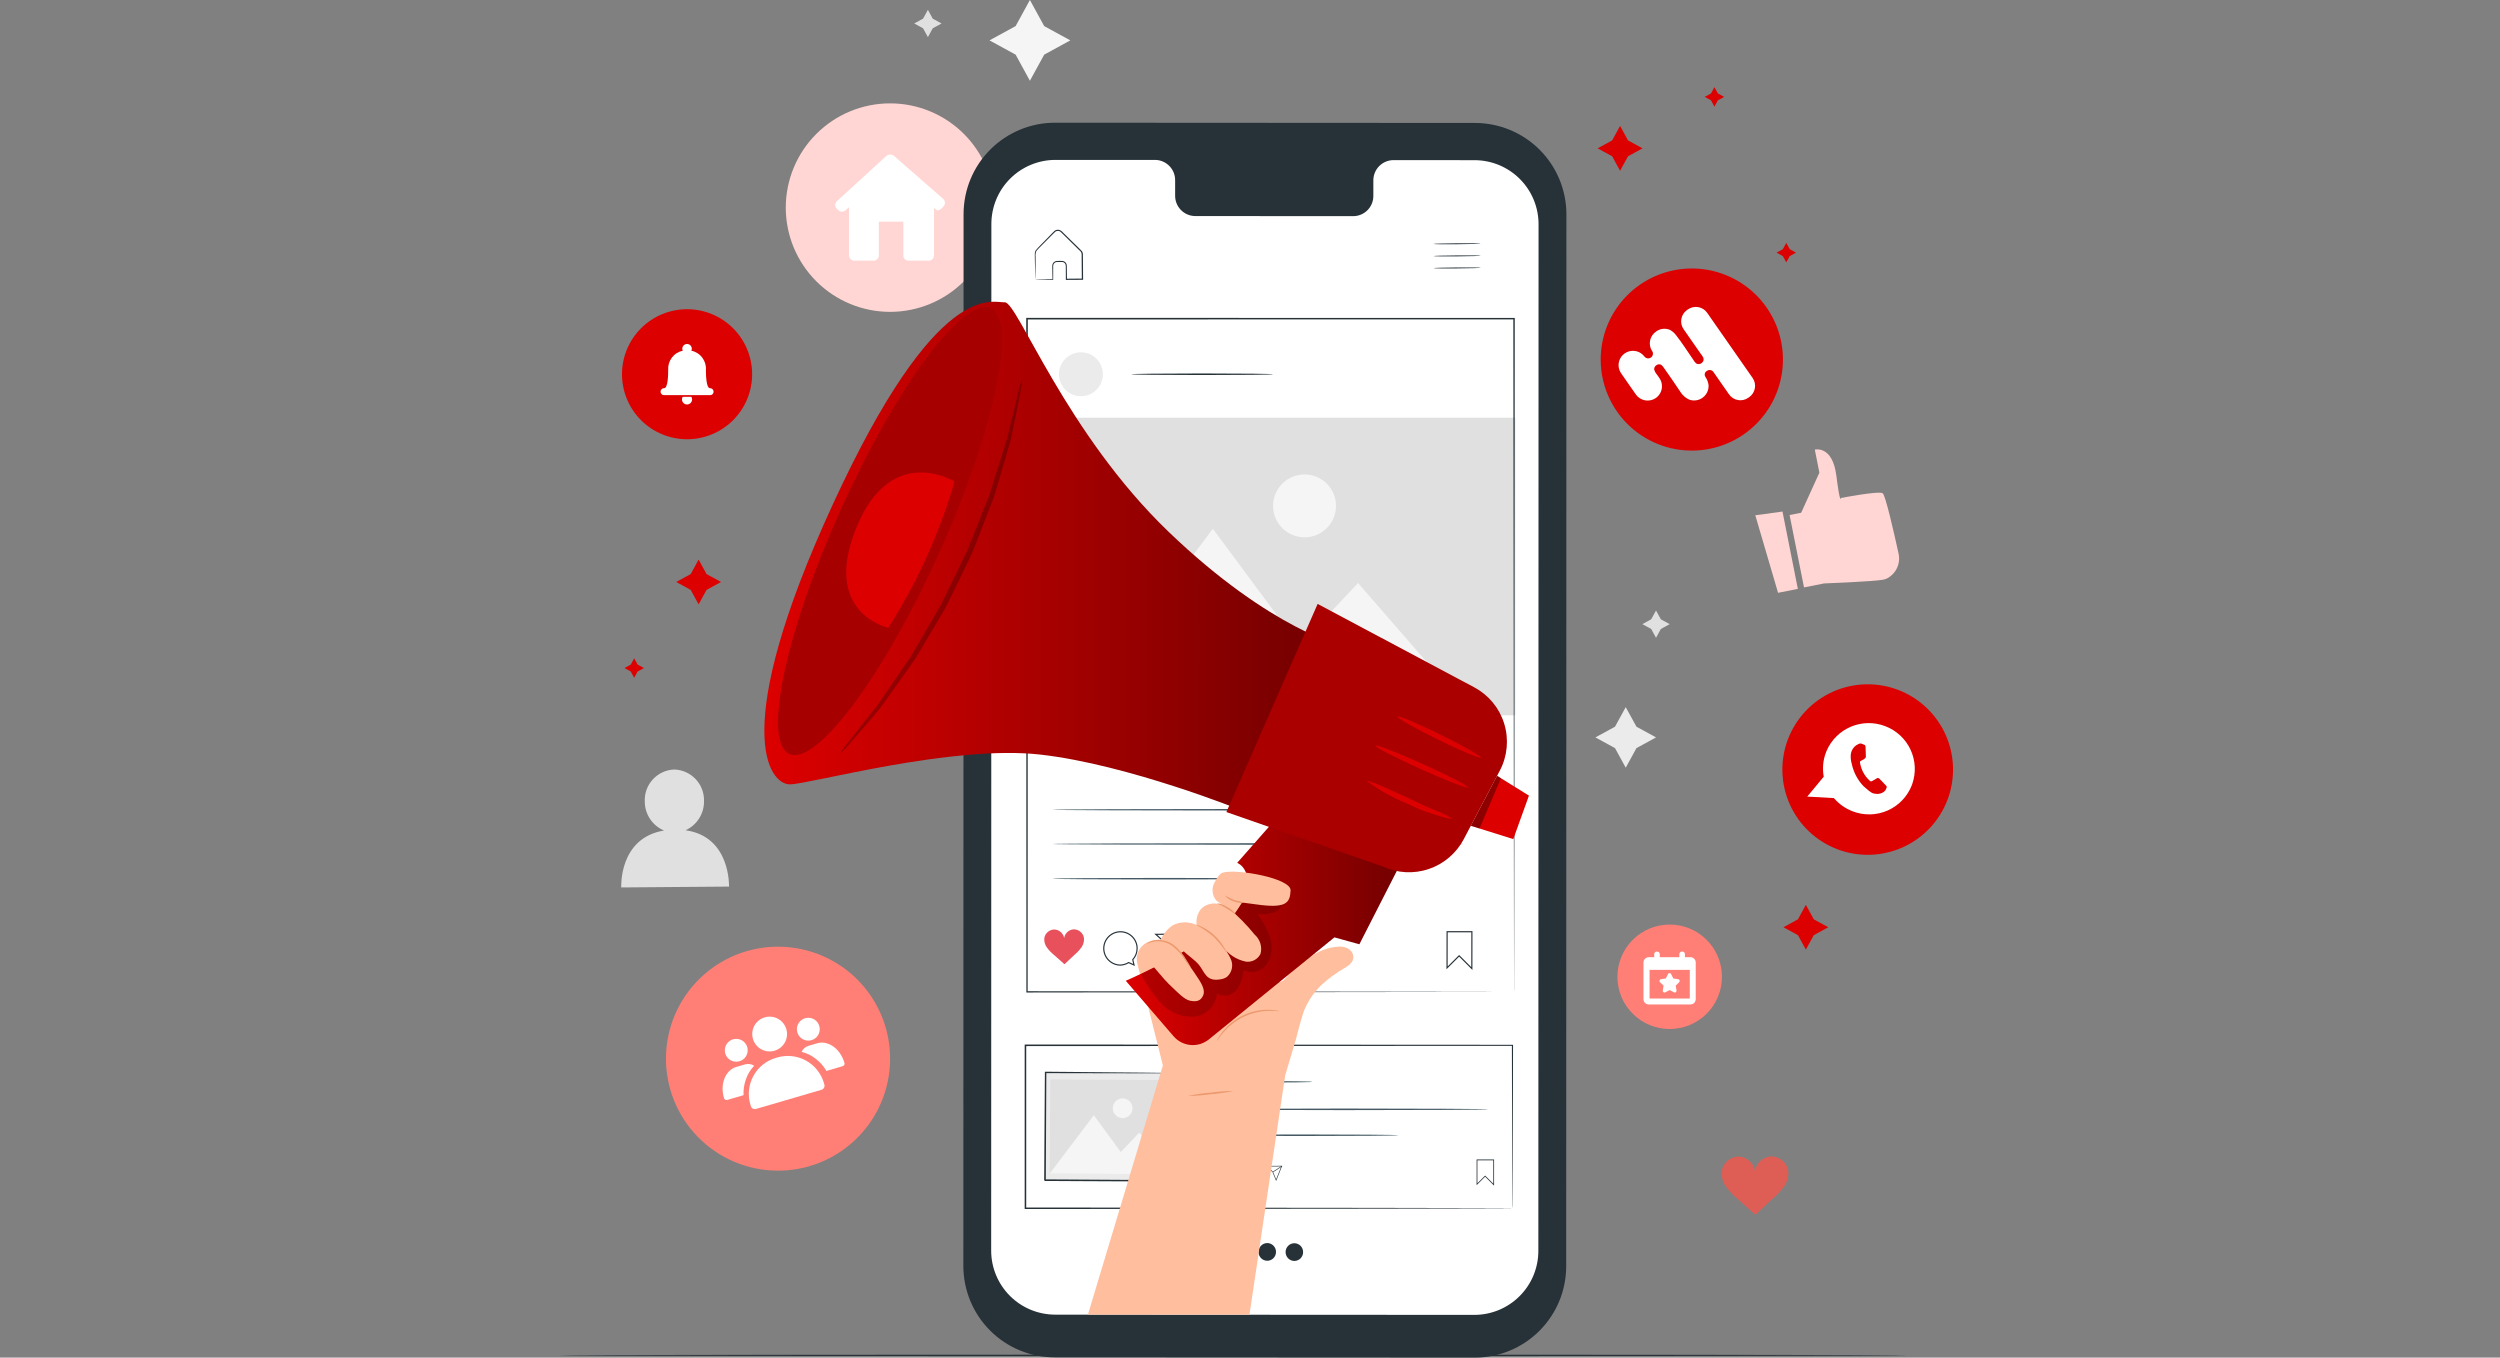 <svg width="302" height="164" viewBox="0 0 302 164" fill="none" xmlns="http://www.w3.org/2000/svg">
<rect x="0" y="0" width="302" height="164" fill="#808080" stroke="none"/>
<path d="M107.525 37.672C104.182 37.672 100.977 36.346 98.613 33.984C96.25 31.622 94.922 28.42 94.922 25.08C94.922 21.74 96.25 18.537 98.613 16.176C100.977 13.814 104.182 12.487 107.525 12.487C110.867 12.487 114.073 13.814 116.436 16.176C118.799 18.537 120.127 21.74 120.127 25.08C120.127 28.42 118.799 31.622 116.436 33.984C114.073 36.346 110.867 37.672 107.525 37.672Z" fill="#FFD6D3"/>
<path d="M113.984 24.926C114.041 24.864 114.085 24.791 114.114 24.711C114.142 24.632 114.154 24.548 114.149 24.463C114.144 24.379 114.123 24.297 114.085 24.221C114.048 24.146 113.996 24.078 113.932 24.023L108.011 18.845C107.875 18.732 107.704 18.67 107.527 18.672C107.35 18.674 107.18 18.74 107.047 18.857L101.106 24.299C101.043 24.355 100.992 24.424 100.957 24.5C100.921 24.577 100.901 24.66 100.899 24.744C100.896 24.828 100.91 24.912 100.941 24.991C100.971 25.069 101.018 25.141 101.077 25.201L101.226 25.356C101.337 25.479 101.492 25.555 101.658 25.568C101.824 25.58 101.988 25.529 102.117 25.424L102.561 25.027V30.844C102.561 31.015 102.629 31.18 102.75 31.301C102.871 31.422 103.036 31.49 103.207 31.49H105.523C105.695 31.49 105.859 31.422 105.98 31.301C106.102 31.18 106.17 31.015 106.17 30.844V26.775H109.123V30.844C109.118 30.927 109.13 31.01 109.158 31.088C109.187 31.166 109.23 31.237 109.287 31.297C109.344 31.358 109.412 31.406 109.488 31.439C109.565 31.472 109.646 31.489 109.729 31.49H112.184C112.356 31.49 112.52 31.422 112.641 31.301C112.762 31.18 112.831 31.015 112.831 30.844V25.109L113.105 25.35C113.256 25.482 113.573 25.376 113.813 25.111L113.984 24.926Z" fill="white"/>
<path d="M124.413 0L126.139 3.153L129.294 4.877L126.139 6.601L124.413 9.754L122.687 6.601L119.531 4.877L122.687 3.153L124.413 0Z" fill="#F5F5F5"/>
<path d="M196.388 85.42L197.683 87.785L200.049 89.078L197.683 90.372L196.388 92.736L195.093 90.372L192.727 89.078L195.093 87.785L196.388 85.42Z" fill="#EBEBEB"/>
<path d="M200.047 73.747L200.63 74.813L201.698 75.396L200.63 75.98L200.047 77.046L199.463 75.98L198.396 75.396L199.463 74.813L200.047 73.747Z" fill="#E0E0E0"/>
<path d="M112.09 1.186L112.674 2.253L113.742 2.836L112.674 3.419L112.09 4.486L111.507 3.419L110.439 2.836L111.507 2.253L112.09 1.186Z" fill="#E0E0E0"/>
<path d="M82.817 100.295C83.495 99.985 84.068 99.483 84.464 98.851C84.86 98.219 85.062 97.485 85.044 96.74C85.066 95.76 84.698 94.811 84.021 94.102C83.344 93.393 82.413 92.981 81.432 92.957C80.453 92.997 79.529 93.425 78.865 94.145C78.2 94.865 77.849 95.82 77.888 96.799C77.883 97.551 78.102 98.288 78.516 98.916C78.93 99.544 79.52 100.036 80.214 100.329C74.718 101.229 75.046 107.203 75.046 107.203L88.066 107.099C88.066 107.099 88.285 101.054 82.817 100.295Z" fill="#E0E0E0"/>
<path d="M216.004 141.328C215.898 140.86 215.635 140.444 215.259 140.147C214.884 139.85 214.417 139.69 213.938 139.695C213.464 139.726 213.015 139.916 212.664 140.234C212.312 140.552 212.079 140.981 212.003 141.448C211.923 140.981 211.686 140.555 211.332 140.24C210.977 139.925 210.526 139.739 210.053 139.713C209.574 139.713 209.109 139.877 208.737 140.178C208.364 140.478 208.106 140.897 208.004 141.365C207.908 142.061 208.084 142.768 208.495 143.338C208.905 143.9 209.386 144.407 209.925 144.847C210.654 145.494 211.324 146.102 212.052 146.749C212.773 146.095 213.387 145.481 214.11 144.828C214.645 144.384 215.121 143.873 215.525 143.307C215.934 142.733 216.105 142.024 216.004 141.328Z" fill="#DE5E56"/>
<path d="M216.183 62.218L217.579 61.942L219.782 57.098L219.23 54.315C219.23 54.315 221.36 53.756 221.83 57.449C222.3 61.143 222.389 60.157 222.389 60.157C222.389 60.157 226.976 59.267 227.432 59.59C227.765 59.824 228.793 64.344 229.33 66.799C229.478 67.388 229.426 68.009 229.18 68.564C228.935 69.12 228.51 69.576 227.975 69.863C227.822 69.937 227.661 69.992 227.495 70.026C226.348 70.252 220.334 70.481 220.334 70.481L217.924 70.959L216.183 62.218Z" fill="#FFD6D3"/>
<path d="M212.04 62.247L214.79 71.612L217.18 71.138L215.325 61.795L212.04 62.247Z" fill="#FFD6D3"/>
<path d="M230.451 163.731C230.451 163.784 193.968 163.827 148.979 163.827C103.991 163.827 67.5 163.784 67.5 163.731C67.5 163.678 103.973 163.635 148.979 163.635C193.985 163.635 230.451 163.678 230.451 163.731Z" fill="#263238"/>
<path d="M209.187 53.324C206.561 54.6 203.536 54.782 200.776 53.829C198.017 52.876 195.749 50.867 194.472 48.244C193.195 45.62 193.014 42.597 193.967 39.84C194.921 37.083 196.931 34.817 199.557 33.541C202.182 32.265 205.208 32.084 207.967 33.036C210.727 33.989 212.994 35.998 214.271 38.622C215.548 41.245 215.73 44.268 214.776 47.025C213.823 49.782 211.812 52.048 209.187 53.324Z" fill="#DD0000"/>
<path d="M211.294 47.981L211.19 48.054C211.01 48.179 210.807 48.268 210.593 48.315C210.379 48.362 210.157 48.366 209.941 48.327C209.726 48.288 209.519 48.208 209.335 48.089C209.15 47.971 208.991 47.817 208.866 47.637L208.457 47.052L207.639 45.88C207.437 45.589 207.23 45.302 207.033 45.007C206.972 44.904 206.887 44.818 206.785 44.754C206.689 44.708 206.582 44.688 206.475 44.699C206.369 44.709 206.267 44.748 206.182 44.811C206.12 44.847 206.067 44.895 206.025 44.953C205.983 45.01 205.954 45.076 205.939 45.145C205.924 45.215 205.924 45.286 205.939 45.356C205.953 45.425 205.983 45.491 206.024 45.549C206.227 45.843 206.355 46.183 206.395 46.538C206.41 46.828 206.353 47.117 206.227 47.38C206.102 47.642 205.913 47.868 205.678 48.039C205.448 48.208 205.181 48.317 204.899 48.359C204.617 48.4 204.329 48.372 204.06 48.276C203.609 48.075 203.23 47.74 202.976 47.316C202.674 46.871 202.385 46.429 202.078 45.986L201.489 45.141L201.218 44.753C201.121 44.633 201.032 44.505 200.953 44.373C200.877 44.242 200.769 44.133 200.64 44.054C200.569 44.022 200.491 44.005 200.413 44.007C200.334 44.008 200.257 44.027 200.187 44.061C200.074 44.108 199.979 44.188 199.914 44.29C199.849 44.393 199.818 44.513 199.824 44.634C199.888 44.867 200.007 45.081 200.17 45.259L200.454 45.666C200.657 45.956 200.766 46.302 200.766 46.656C200.767 46.935 200.699 47.211 200.57 47.459C200.441 47.707 200.254 47.92 200.024 48.08C199.647 48.342 199.18 48.444 198.727 48.363C198.274 48.282 197.872 48.025 197.609 47.648L195.837 45.101C195.634 44.811 195.524 44.466 195.524 44.112C195.524 43.833 195.591 43.557 195.72 43.309C195.85 43.061 196.038 42.848 196.267 42.689C196.554 42.492 196.893 42.384 197.24 42.38C197.588 42.376 197.929 42.476 198.22 42.667C198.375 42.772 198.513 42.901 198.628 43.048C198.681 43.12 198.749 43.18 198.828 43.223C198.906 43.266 198.994 43.291 199.083 43.296C199.175 43.298 199.267 43.279 199.35 43.239C199.433 43.199 199.506 43.141 199.562 43.068C199.617 42.994 199.654 42.908 199.669 42.818C199.685 42.727 199.679 42.635 199.652 42.547C199.609 42.444 199.554 42.347 199.489 42.256C199.448 42.182 199.413 42.104 199.385 42.023C199.268 41.668 199.269 41.284 199.388 40.93C199.508 40.575 199.738 40.269 200.046 40.056C200.287 39.875 200.572 39.76 200.872 39.725C201.171 39.69 201.475 39.736 201.751 39.858C202.046 40.026 202.301 40.256 202.498 40.532C203.213 41.436 203.832 42.432 204.492 43.377C204.628 43.572 204.775 43.867 205.005 43.952C205.05 43.969 205.097 43.98 205.145 43.983C205.31 43.993 205.471 43.937 205.595 43.828C205.678 43.758 205.741 43.666 205.776 43.562C205.88 43.239 205.599 42.951 205.426 42.703L204.826 41.844L204.134 40.85L203.578 40.052L203.382 39.771C203.256 39.591 203.167 39.389 203.12 39.174C203.073 38.96 203.069 38.739 203.107 38.523C203.146 38.307 203.227 38.101 203.346 37.916C203.464 37.732 203.618 37.572 203.799 37.447L203.903 37.374C204.083 37.249 204.286 37.16 204.5 37.113C204.715 37.066 204.936 37.062 205.152 37.1C205.368 37.139 205.575 37.22 205.759 37.339C205.944 37.457 206.103 37.611 206.228 37.791L211.717 45.66C211.842 45.84 211.93 46.043 211.976 46.257C212.023 46.471 212.026 46.692 211.987 46.908C211.948 47.123 211.866 47.329 211.748 47.513C211.629 47.697 211.475 47.856 211.294 47.981Z" fill="white"/>
<path d="M221.939 102.584C219.385 101.609 217.324 99.66 216.208 97.166C215.092 94.672 215.013 91.838 215.989 89.286C216.472 88.022 217.2 86.866 218.13 85.884C219.061 84.901 220.176 84.111 221.411 83.559C222.647 83.007 223.98 82.704 225.333 82.666C226.686 82.629 228.034 82.858 229.298 83.341C230.563 83.823 231.72 84.55 232.703 85.48C233.687 86.41 234.477 87.524 235.03 88.759C235.582 89.994 235.886 91.325 235.924 92.677C235.961 94.03 235.732 95.376 235.248 96.639C234.765 97.903 234.037 99.059 233.107 100.042C232.177 101.024 231.062 101.814 229.826 102.366C228.59 102.918 227.257 103.221 225.904 103.259C224.551 103.296 223.204 103.067 221.939 102.584Z" fill="#DD0000"/>
<path fill-rule="evenodd" clip-rule="evenodd" d="M230.999 94.712C231.475 93.351 231.399 91.858 230.789 90.552C230.179 89.246 229.082 88.23 227.732 87.721C226.403 87.208 224.927 87.228 223.612 87.775C222.297 88.323 221.243 89.356 220.671 90.66C220.64 90.734 220.609 90.809 220.58 90.884C220.22 91.82 220.126 92.838 220.306 93.824L218.318 96.226L221.539 96.41C222.145 97.125 222.923 97.674 223.8 98.007C224.477 98.269 225.2 98.395 225.926 98.377C226.652 98.36 227.368 98.2 228.032 97.906C228.696 97.612 229.296 97.191 229.797 96.665C230.298 96.14 230.691 95.521 230.952 94.844C230.968 94.799 230.985 94.754 230.999 94.712Z" fill="white"/>
<path fill-rule="evenodd" clip-rule="evenodd" d="M227.746 94.811C227.642 94.698 227.134 94.154 227.033 94.069C226.932 93.984 226.856 93.93 226.72 94.023C226.585 94.117 226.234 94.308 226.129 94.362C226.025 94.416 225.945 94.4 225.841 94.288C225.522 93.997 225.257 93.653 225.058 93.271C224.877 92.91 224.751 92.524 224.685 92.126C224.66 91.971 224.751 91.929 224.839 91.889C224.926 91.85 225.021 91.785 225.115 91.741L225.184 91.698C225.232 91.661 225.278 91.621 225.321 91.579C225.352 91.551 225.375 91.515 225.388 91.476C225.401 91.437 225.404 91.394 225.396 91.354C225.389 91.279 225.371 90.561 225.361 90.267C225.351 89.974 225.23 89.978 225.153 89.95C225.075 89.921 224.999 89.878 224.914 89.846C224.849 89.823 224.78 89.813 224.711 89.818C224.642 89.823 224.575 89.842 224.514 89.874C224.319 89.954 224.143 90.074 223.997 90.226C223.851 90.378 223.739 90.559 223.667 90.757C223.614 90.903 223.581 91.056 223.568 91.211C223.547 91.564 223.588 91.918 223.688 92.258C223.902 93.286 224.402 94.234 225.131 94.991C226.232 95.987 226.296 95.824 226.538 95.887C226.728 95.921 226.923 95.915 227.11 95.868C227.298 95.821 227.473 95.735 227.624 95.615C227.78 95.459 227.886 95.26 227.928 95.044C227.921 94.985 227.848 94.921 227.746 94.811Z" fill="#DD0000"/>
<path d="M82.997 53.062C80.912 53.062 78.913 52.234 77.439 50.761C75.965 49.288 75.137 47.29 75.137 45.207C75.137 43.124 75.965 41.126 77.439 39.653C78.913 38.18 80.912 37.352 82.997 37.352C85.082 37.352 87.082 38.18 88.556 39.653C90.03 41.126 90.858 43.124 90.858 45.207C90.858 47.29 90.03 49.288 88.556 50.761C87.082 52.234 85.082 53.062 82.997 53.062Z" fill="#DD0000"/>
<path fill-rule="evenodd" clip-rule="evenodd" d="M80.226 47.735C80.171 47.737 80.116 47.728 80.064 47.709C80.012 47.69 79.964 47.66 79.924 47.622C79.884 47.584 79.851 47.538 79.829 47.488C79.806 47.437 79.794 47.383 79.793 47.328C79.79 47.272 79.799 47.217 79.819 47.165C79.838 47.113 79.868 47.065 79.906 47.025C79.944 46.985 79.99 46.952 80.04 46.93C80.091 46.907 80.146 46.895 80.201 46.894H80.226C80.692 46.894 80.719 45.267 80.719 44.697C80.681 44.163 80.837 43.632 81.159 43.203C81.482 42.775 81.949 42.477 82.474 42.365C82.442 42.297 82.424 42.223 82.421 42.148C82.418 42.072 82.43 41.997 82.456 41.927C82.482 41.856 82.522 41.791 82.573 41.736C82.624 41.68 82.686 41.636 82.754 41.604C82.892 41.54 83.05 41.534 83.193 41.587C83.336 41.639 83.452 41.746 83.516 41.884C83.551 41.96 83.569 42.042 83.569 42.125C83.569 42.208 83.551 42.29 83.516 42.365C84.042 42.476 84.51 42.773 84.833 43.202C85.156 43.631 85.313 44.162 85.275 44.697C85.275 45.267 85.303 46.894 85.768 46.894C85.823 46.892 85.878 46.901 85.93 46.921C85.982 46.94 86.029 46.97 86.07 47.008C86.11 47.046 86.142 47.091 86.165 47.142C86.187 47.193 86.199 47.247 86.2 47.303C86.202 47.358 86.193 47.413 86.174 47.465C86.154 47.517 86.125 47.564 86.087 47.604C86.049 47.645 86.003 47.677 85.952 47.699C85.902 47.722 85.847 47.734 85.792 47.735H80.229H80.226Z" fill="white"/>
<path fill-rule="evenodd" clip-rule="evenodd" d="M83.517 47.936C83.558 48.005 83.586 48.081 83.598 48.16C83.61 48.239 83.606 48.32 83.587 48.398C83.567 48.476 83.533 48.549 83.485 48.614C83.437 48.678 83.377 48.733 83.309 48.774C83.24 48.816 83.163 48.843 83.084 48.855C83.005 48.867 82.924 48.863 82.846 48.844C82.768 48.825 82.695 48.79 82.63 48.742C82.565 48.695 82.511 48.635 82.469 48.566C82.411 48.47 82.38 48.361 82.38 48.249C82.38 48.137 82.411 48.027 82.469 47.932L83.517 47.936Z" fill="white"/>
<path d="M97.124 141.048C93.631 141.879 89.95 141.29 86.892 139.41C83.834 137.53 81.648 134.513 80.816 131.023C79.984 127.533 80.574 123.855 82.456 120.799C84.337 117.744 87.356 115.56 90.849 114.729C94.342 113.897 98.023 114.486 101.081 116.366C104.139 118.247 106.324 121.263 107.156 124.754C107.988 128.244 107.399 131.921 105.517 134.977C103.636 138.033 100.616 140.217 97.124 141.048Z" fill="#FF7F76"/>
<path d="M92.972 127.013C94.133 127.013 95.075 126.072 95.075 124.912C95.075 123.752 94.133 122.811 92.972 122.811C91.811 122.811 90.87 123.752 90.87 124.912C90.87 126.072 91.811 127.013 92.972 127.013Z" fill="white"/>
<path d="M93.716 127.795L93.906 127.74C95.058 127.403 96.297 127.537 97.351 128.113C98.404 128.689 99.185 129.659 99.523 130.81L99.583 131.019C99.602 131.082 99.608 131.149 99.601 131.214C99.594 131.28 99.574 131.344 99.542 131.402C99.51 131.46 99.467 131.512 99.416 131.553C99.364 131.594 99.305 131.625 99.241 131.644L91.327 133.959C91.264 133.978 91.197 133.984 91.132 133.977C91.066 133.97 91.002 133.95 90.944 133.919C90.886 133.887 90.834 133.844 90.793 133.793C90.751 133.741 90.72 133.682 90.702 133.618L90.64 133.41C90.473 132.84 90.42 132.242 90.484 131.651C90.548 131.06 90.728 130.487 91.013 129.965C91.299 129.444 91.685 128.984 92.149 128.611C92.613 128.239 93.145 127.962 93.716 127.795Z" fill="white"/>
<path d="M88.938 128.256C89.702 128.256 90.321 127.638 90.321 126.875C90.321 126.112 89.702 125.494 88.938 125.494C88.175 125.494 87.556 126.112 87.556 126.875C87.556 127.638 88.175 128.256 88.938 128.256Z" fill="white"/>
<path d="M90.011 128.573L88.949 128.886C87.631 129.271 86.959 130.945 87.451 132.623C87.465 132.705 87.512 132.779 87.58 132.827C87.648 132.876 87.733 132.896 87.816 132.883L89.819 132.297C89.788 131.645 89.886 130.994 90.106 130.38C90.313 129.768 90.653 129.208 91.101 128.742C90.942 128.638 90.762 128.569 90.574 128.54C90.386 128.511 90.194 128.522 90.011 128.573Z" fill="white"/>
<path d="M97.644 125.708C98.407 125.708 99.026 125.09 99.026 124.327C99.026 123.564 98.407 122.946 97.644 122.946C96.881 122.946 96.262 123.564 96.262 124.327C96.262 125.09 96.881 125.708 97.644 125.708Z" fill="white"/>
<path d="M97.659 126.338L98.722 126.025C100.04 125.64 101.508 126.687 102 128.366C102.032 128.443 102.033 128.53 102.002 128.608C101.97 128.686 101.91 128.748 101.833 128.782L99.829 129.369C99.503 128.804 99.07 128.309 98.555 127.91C98.049 127.506 97.46 127.219 96.831 127.069C96.909 126.895 97.023 126.74 97.166 126.613C97.309 126.487 97.477 126.393 97.659 126.338Z" fill="white"/>
<path d="M201.698 124.304C200.023 124.304 198.417 123.639 197.233 122.456C196.049 121.273 195.384 119.668 195.384 117.995C195.384 116.322 196.049 114.717 197.233 113.534C198.417 112.351 200.023 111.686 201.698 111.686C203.372 111.686 204.978 112.351 206.162 113.534C207.346 114.717 208.012 116.322 208.012 117.995C208.012 119.668 207.346 121.273 206.162 122.456C204.978 123.639 203.372 124.304 201.698 124.304Z" fill="#FF7F76"/>
<path d="M200.964 119.065L200.866 119.647C200.861 119.675 200.861 119.703 200.867 119.73C200.873 119.758 200.885 119.784 200.901 119.806C200.917 119.829 200.938 119.849 200.962 119.863C200.986 119.878 201.012 119.888 201.04 119.892C201.086 119.9 201.133 119.893 201.174 119.871L201.696 119.598L202.217 119.871C202.241 119.884 202.268 119.893 202.296 119.895C202.324 119.898 202.352 119.895 202.379 119.887C202.406 119.879 202.431 119.865 202.452 119.847C202.473 119.829 202.491 119.806 202.503 119.781C202.525 119.74 202.532 119.694 202.524 119.648L202.426 119.066L202.843 118.649C202.864 118.63 202.88 118.606 202.891 118.581C202.902 118.555 202.908 118.527 202.908 118.499C202.908 118.47 202.902 118.443 202.891 118.417C202.88 118.391 202.864 118.368 202.843 118.348C202.811 118.315 202.769 118.293 202.723 118.287L202.138 118.199L201.874 117.67C201.862 117.645 201.845 117.622 201.824 117.603C201.803 117.585 201.779 117.571 201.752 117.562C201.725 117.553 201.697 117.549 201.669 117.551C201.641 117.554 201.614 117.561 201.589 117.574C201.548 117.595 201.514 117.628 201.493 117.67L201.23 118.199L200.644 118.287C200.616 118.29 200.589 118.3 200.565 118.314C200.541 118.328 200.52 118.347 200.503 118.37C200.487 118.392 200.475 118.418 200.468 118.445C200.462 118.472 200.461 118.501 200.466 118.528C200.473 118.574 200.494 118.616 200.527 118.648L200.964 119.065Z" fill="white"/>
<path d="M204.209 115.631H203.54V115.26C203.54 115.177 203.507 115.097 203.448 115.039C203.39 114.98 203.31 114.947 203.227 114.947H203.178C203.095 114.947 203.016 114.98 202.957 115.039C202.898 115.097 202.865 115.177 202.865 115.26V115.631H200.503V115.26C200.503 115.177 200.47 115.097 200.412 115.039C200.353 114.98 200.274 114.947 200.191 114.947H200.142C200.059 114.947 199.979 114.98 199.921 115.039C199.862 115.097 199.829 115.177 199.829 115.26V115.631H199.167C198.999 115.631 198.837 115.698 198.718 115.817C198.599 115.936 198.533 116.097 198.532 116.265V120.706C198.533 120.874 198.599 121.035 198.718 121.154C198.837 121.273 198.999 121.34 199.167 121.34H204.209C204.377 121.34 204.539 121.273 204.658 121.154C204.777 121.035 204.844 120.874 204.844 120.706V116.265C204.844 116.097 204.777 115.936 204.658 115.817C204.539 115.698 204.377 115.631 204.209 115.631ZM204.127 120.624H199.268V117.163H204.127V120.624Z" fill="white"/>
<path d="M178.14 164L127.417 163.97C124.487 163.968 121.679 162.804 119.608 160.734C117.537 158.663 116.374 155.856 116.374 152.929L116.399 25.863C116.399 24.413 116.685 22.977 117.24 21.637C117.796 20.297 118.611 19.079 119.637 18.054C120.664 17.029 121.883 16.216 123.224 15.661C124.565 15.107 126.003 14.822 127.454 14.823L178.178 14.853C181.107 14.855 183.916 16.019 185.987 18.089C188.058 20.159 189.221 22.966 189.221 25.894L189.196 152.959C189.196 154.41 188.91 155.846 188.354 157.186C187.799 158.526 186.984 159.743 185.957 160.768C184.931 161.794 183.712 162.607 182.371 163.161C181.029 163.716 179.592 164.001 178.14 164Z" fill="#263238"/>
<path d="M178.124 19.349L168.289 19.343C167.641 19.357 167.026 19.628 166.578 20.095C166.13 20.563 165.887 21.189 165.901 21.836V23.618C165.908 23.939 165.852 24.257 165.735 24.556C165.619 24.855 165.445 25.128 165.224 25.359C165.002 25.591 164.737 25.776 164.443 25.905C164.149 26.035 163.833 26.105 163.513 26.112L144.343 26.1C143.695 26.085 143.079 25.813 142.632 25.344C142.184 24.875 141.941 24.248 141.956 23.6V21.816C141.964 21.495 141.908 21.176 141.792 20.877C141.676 20.578 141.502 20.304 141.28 20.072C141.058 19.84 140.793 19.654 140.499 19.524C140.206 19.394 139.889 19.324 139.568 19.316H136.109H127.501C126.485 19.316 125.478 19.515 124.539 19.904C123.6 20.292 122.746 20.861 122.027 21.579C121.308 22.297 120.738 23.149 120.349 24.087C119.959 25.026 119.759 26.031 119.758 27.047L119.734 151.074C119.734 153.125 120.548 155.091 121.999 156.542C123.449 157.992 125.416 158.808 127.468 158.809L178.09 158.838C179.107 158.839 180.113 158.639 181.053 158.251C181.992 157.863 182.845 157.293 183.564 156.576C184.283 155.858 184.854 155.005 185.243 154.067C185.632 153.129 185.833 152.123 185.833 151.108L185.857 27.082C185.858 25.032 185.043 23.066 183.593 21.616C182.143 20.166 180.175 19.35 178.124 19.349Z" fill="white"/>
<path d="M178.863 29.422C178.863 29.455 177.584 29.493 176.007 29.506C174.43 29.52 173.15 29.506 173.15 29.47C173.15 29.433 174.428 29.399 176.006 29.386C177.584 29.372 178.863 29.389 178.863 29.422Z" fill="#263238"/>
<path d="M178.879 30.888C178.879 30.921 177.6 30.958 176.023 30.972C174.446 30.985 173.166 30.972 173.166 30.936C173.166 30.899 174.444 30.865 176.022 30.852C177.6 30.84 178.879 30.85 178.879 30.888Z" fill="#263238"/>
<path d="M178.889 32.344C178.889 32.377 177.61 32.415 176.033 32.427C174.456 32.44 173.176 32.427 173.176 32.391C173.176 32.355 174.454 32.32 176.032 32.308C177.61 32.295 178.889 32.31 178.889 32.344Z" fill="#263238"/>
<path d="M125.077 33.768C125.126 33.761 125.177 33.757 125.227 33.757L125.644 33.744L127.181 33.707L127.138 33.75C127.133 33.409 127.127 33.038 127.121 32.637C127.121 32.428 127.103 32.234 127.121 31.995C127.145 31.871 127.208 31.759 127.301 31.673C127.394 31.588 127.511 31.535 127.637 31.521C127.885 31.521 128.103 31.505 128.366 31.521C128.508 31.543 128.636 31.615 128.729 31.724C128.821 31.833 128.871 31.972 128.87 32.115C128.876 32.636 128.882 33.177 128.889 33.74L128.818 33.67L130.758 33.65L130.684 33.725C130.677 32.945 130.67 32.138 130.663 31.311C130.663 31.102 130.663 30.898 130.663 30.696C130.654 30.604 130.625 30.516 130.578 30.436C130.53 30.357 130.466 30.289 130.39 30.238L129.542 29.404L128.724 28.598L128.328 28.207C128.191 28.076 128.084 27.94 127.926 27.908C127.851 27.888 127.771 27.885 127.694 27.9C127.617 27.915 127.544 27.946 127.481 27.993C127.364 28.092 127.239 28.233 127.12 28.347L126.424 29.049C125.987 29.503 125.53 29.919 125.199 30.311C125.101 30.539 125.068 30.789 125.101 31.035C125.101 31.275 125.101 31.503 125.101 31.718C125.101 32.135 125.101 32.503 125.094 32.818C125.094 33.099 125.088 33.331 125.086 33.521C125.087 33.605 125.084 33.69 125.077 33.774C125.067 33.697 125.062 33.619 125.063 33.541C125.063 33.353 125.052 33.124 125.044 32.848C125.037 32.531 125.028 32.161 125.019 31.739C125.015 31.52 125.011 31.288 125.007 31.043C125.007 30.919 125.007 30.792 125.001 30.662C124.999 30.52 125.035 30.38 125.105 30.256C125.463 29.817 125.892 29.423 126.333 28.961L127.023 28.254C127.147 28.132 127.249 28.01 127.397 27.883C127.476 27.823 127.568 27.782 127.666 27.763C127.763 27.744 127.864 27.747 127.96 27.773C128.143 27.838 128.305 27.953 128.426 28.105L128.824 28.494L129.644 29.298L130.494 30.132C130.574 30.202 130.646 30.281 130.711 30.366C130.775 30.463 130.811 30.576 130.815 30.693C130.815 30.898 130.817 31.104 130.82 31.312C130.826 32.139 130.833 32.946 130.839 33.726V33.801H130.765L128.825 33.813H128.754V33.743C128.754 33.18 128.751 32.638 128.746 32.118C128.748 32.006 128.709 31.896 128.637 31.81C128.565 31.724 128.465 31.666 128.354 31.648C128.131 31.637 127.868 31.648 127.65 31.648C127.55 31.659 127.455 31.701 127.38 31.769C127.305 31.836 127.254 31.926 127.233 32.025C127.215 32.22 127.233 32.447 127.225 32.644C127.225 33.045 127.225 33.418 127.225 33.758V33.802H127.182L125.619 33.791L125.211 33.783C125.166 33.782 125.121 33.777 125.077 33.768Z" fill="#263238"/>
<path d="M158.534 130.684C158.358 130.713 158.18 130.725 158.002 130.721L156.553 130.751C155.329 130.769 153.634 130.779 151.772 130.779C149.909 130.779 148.213 130.769 146.989 130.751L145.54 130.721C145.362 130.725 145.184 130.713 145.009 130.684C145.184 130.655 145.362 130.642 145.54 130.646L146.989 130.616C148.213 130.598 149.908 130.588 151.772 130.588C153.635 130.588 155.329 130.599 156.553 130.616L158.002 130.646C158.18 130.642 158.358 130.655 158.534 130.684Z" fill="#455A64"/>
<path d="M179.797 134.007C179.797 134.06 172.01 134.103 162.405 134.103C152.8 134.103 145.012 134.06 145.012 134.007C145.012 133.954 152.797 133.911 162.405 133.911C172.013 133.911 179.797 133.954 179.797 134.007Z" fill="#455A64"/>
<path d="M168.923 137.135C168.923 137.188 163.569 137.231 156.966 137.231C150.362 137.231 145.008 137.188 145.008 137.135C145.008 137.082 150.36 137.04 156.966 137.04C163.572 137.04 168.923 137.082 168.923 137.135Z" fill="#455A64"/>
<path d="M180.484 143.225L179.404 142.142L178.375 143.167V140.067H180.485L180.484 143.225ZM179.404 142.008L179.437 142.041L180.389 142.995V140.165H178.47V142.94L179.404 142.008Z" fill="#263238"/>
<path d="M151.7 142.82L151.319 142.65C151.169 142.74 150.999 142.791 150.825 142.8C150.544 142.802 150.274 142.693 150.074 142.496C149.874 142.299 149.76 142.031 149.757 141.75C149.756 141.47 149.865 141.2 150.062 141C150.259 140.8 150.527 140.686 150.808 140.684C151.089 140.682 151.359 140.791 151.559 140.988C151.759 141.185 151.873 141.453 151.876 141.734C151.878 141.993 151.784 142.244 151.612 142.439L151.7 142.82ZM150.809 140.755C150.548 140.758 150.298 140.864 150.114 141.05C149.93 141.236 149.828 141.488 149.83 141.749C149.833 142.01 149.939 142.26 150.125 142.443C150.312 142.627 150.563 142.729 150.825 142.727C150.993 142.717 151.157 142.666 151.3 142.577L151.316 142.569L151.597 142.694L151.534 142.418L151.546 142.404C151.714 142.221 151.806 141.982 151.804 141.734C151.801 141.473 151.695 141.225 151.51 141.042C151.325 140.859 151.075 140.756 150.814 140.756L150.809 140.755Z" fill="#263238"/>
<path d="M154.157 142.657L153.72 141.591L152.9 140.845L154.888 140.828L154.157 142.657ZM153.085 140.916L153.784 141.556L154.156 142.464L154.781 140.902L153.085 140.916Z" fill="#263238"/>
<path d="M154.85 140.828L153.766 141.533L153.806 141.594L154.89 140.889L154.85 140.828Z" fill="#263238"/>
<path d="M148.576 141.068C148.544 140.927 148.464 140.801 148.35 140.711C148.237 140.621 148.096 140.573 147.951 140.574C147.807 140.584 147.671 140.642 147.565 140.739C147.459 140.836 147.389 140.967 147.366 141.109C147.34 140.968 147.268 140.84 147.16 140.745C147.052 140.65 146.916 140.595 146.773 140.588C146.628 140.588 146.487 140.639 146.374 140.73C146.262 140.822 146.184 140.949 146.154 141.091C146.126 141.302 146.18 141.516 146.305 141.689C146.43 141.859 146.576 142.012 146.74 142.145C146.961 142.341 147.167 142.524 147.388 142.72C147.607 142.521 147.792 142.334 148.013 142.135C148.175 141.999 148.319 141.843 148.441 141.671C148.562 141.495 148.611 141.279 148.576 141.068Z" fill="#E8505B"/>
<path d="M182.699 145.965C182.699 145.965 182.699 145.846 182.692 145.619C182.686 145.392 182.692 145.054 182.686 144.613C182.686 143.726 182.678 142.426 182.671 140.732C182.663 137.353 182.651 132.439 182.636 126.274L182.699 126.337L123.872 126.369L123.967 126.273C123.967 133.116 123.967 139.754 123.967 145.959L123.875 145.866L165.97 145.909L178.259 145.935L181.556 145.946L182.411 145.952C182.604 145.952 182.705 145.959 182.705 145.959C182.705 145.959 182.611 145.959 182.422 145.965L181.579 145.971L178.301 145.983L166.033 146.009L123.874 146.051H123.781V145.959C123.781 139.749 123.781 133.111 123.781 126.273V126.177H123.885L182.712 126.21H182.776V126.273C182.761 132.454 182.75 137.381 182.741 140.769C182.735 142.452 182.729 143.752 182.726 144.636C182.726 145.071 182.724 145.402 182.72 145.631C182.703 145.855 182.699 145.965 182.699 145.965Z" fill="#263238"/>
<path d="M126.317 129.565L126.239 142.583L142.536 142.681L142.614 129.663L126.317 129.565Z" fill="#EBEBEB"/>
<path d="M142.608 129.659C142.581 129.661 142.554 129.661 142.527 129.659H142.295H141.405H138.064L126.311 129.635L126.398 129.549C126.379 133.425 126.356 137.866 126.334 142.569C126.354 142.592 126.155 142.388 126.242 142.474H126.52H126.801H127.363L128.479 142.48L130.674 142.494L134.902 142.521L142.533 142.576L142.453 142.655C142.492 138.746 142.525 135.504 142.548 133.227C142.563 132.095 142.575 131.203 142.583 130.584C142.589 130.285 142.593 130.052 142.597 129.884C142.597 129.724 142.607 129.638 142.607 129.638C142.607 129.638 142.607 129.713 142.614 129.867C142.622 130.021 142.614 130.26 142.614 130.552C142.614 131.168 142.614 132.053 142.62 133.178C142.62 135.47 142.612 138.728 142.607 142.656V142.736H142.527L134.894 142.704L130.667 142.684L128.471 142.672L127.356 142.666H126.794H126.234C126.318 142.751 126.114 142.549 126.136 142.568C126.167 137.868 126.195 133.427 126.221 129.548V129.462H126.306L138.114 129.572L141.435 129.614L142.308 129.63L142.53 129.636C142.557 129.641 142.583 129.648 142.608 129.659Z" fill="#263238"/>
<path d="M126.871 130.388L126.803 141.768L141.954 141.858L142.022 130.479L126.871 130.388Z" fill="#E0E0E0"/>
<path d="M126.803 141.767L132.135 134.724L135.388 139.167L137.625 136.814L141.954 141.852L126.803 141.767Z" fill="#F5F5F5"/>
<path d="M136.809 133.884C136.808 134.04 136.776 134.195 136.716 134.34C136.655 134.484 136.566 134.615 136.455 134.725C136.344 134.835 136.211 134.922 136.066 134.981C135.921 135.04 135.766 135.07 135.609 135.069C135.453 135.068 135.298 135.037 135.153 134.976C135.009 134.915 134.878 134.827 134.767 134.715C134.657 134.604 134.57 134.472 134.511 134.327C134.452 134.182 134.422 134.027 134.423 133.87C134.425 133.554 134.552 133.252 134.777 133.03C135.002 132.807 135.306 132.683 135.623 132.685C135.939 132.687 136.242 132.814 136.464 133.039C136.687 133.264 136.811 133.568 136.809 133.884Z" fill="#F5F5F5"/>
<path d="M153.792 45.209C153.735 45.224 153.676 45.23 153.618 45.228L153.118 45.246L151.283 45.276C149.733 45.294 147.593 45.304 145.227 45.304C142.862 45.304 140.721 45.294 139.171 45.276L137.335 45.246L136.836 45.228C136.778 45.23 136.719 45.224 136.662 45.209C136.719 45.194 136.778 45.187 136.836 45.189L137.335 45.172L139.171 45.141C140.721 45.124 142.862 45.113 145.227 45.113C147.593 45.113 149.733 45.125 151.283 45.141L153.118 45.172L153.618 45.189C153.676 45.187 153.735 45.194 153.792 45.209Z" fill="#263238"/>
<path d="M177.868 117.171L176.262 115.562L174.733 117.086L174.74 112.478H177.876L177.868 117.171ZM176.263 115.361L176.313 115.411L177.728 116.829L177.734 112.624H174.882L174.876 116.747L176.263 115.361Z" fill="#263238"/>
<path d="M137.089 116.692L136.338 116.357C136.044 116.534 135.71 116.635 135.367 116.652C135.093 116.655 134.821 116.603 134.567 116.5C134.314 116.398 134.082 116.246 133.887 116.054C133.692 115.862 133.536 115.634 133.43 115.382C133.323 115.13 133.267 114.859 133.264 114.586C133.262 114.312 133.314 114.041 133.417 113.787C133.52 113.533 133.671 113.302 133.864 113.107C134.056 112.912 134.284 112.757 134.537 112.651C134.789 112.544 135.06 112.488 135.333 112.486C135.607 112.484 135.879 112.535 136.133 112.638C136.386 112.741 136.617 112.892 136.813 113.084C137.008 113.276 137.163 113.505 137.27 113.756C137.377 114.008 137.433 114.279 137.435 114.552C137.439 115.064 137.253 115.559 136.914 115.942L137.089 116.692ZM135.335 112.63C134.819 112.634 134.327 112.843 133.966 113.209C133.604 113.576 133.404 114.071 133.407 114.586C133.412 115.1 133.621 115.592 133.988 115.953C134.355 116.314 134.85 116.514 135.365 116.511C135.697 116.492 136.02 116.39 136.303 116.216L136.334 116.198L136.888 116.445L136.763 115.901L136.788 115.874C137.117 115.514 137.298 115.042 137.294 114.554C137.29 114.04 137.081 113.548 136.713 113.187C136.346 112.826 135.85 112.625 135.335 112.63Z" fill="#263238"/>
<path d="M141.913 116.364L141.053 114.265L139.44 112.797L143.353 112.766L141.913 116.364ZM139.805 112.936L141.179 114.197L141.908 115.984L143.138 112.909L139.805 112.936Z" fill="#263238"/>
<path d="M143.276 112.768L141.142 114.154L141.219 114.274L143.353 112.887L143.276 112.768Z" fill="#263238"/>
<path d="M130.93 113.235C130.866 112.956 130.708 112.708 130.484 112.531C130.259 112.355 129.98 112.26 129.695 112.264C129.413 112.284 129.146 112.399 128.938 112.589C128.73 112.78 128.592 113.036 128.548 113.315C128.499 113.036 128.357 112.782 128.144 112.594C127.932 112.407 127.662 112.297 127.379 112.283C127.093 112.283 126.816 112.382 126.594 112.562C126.373 112.743 126.219 112.994 126.16 113.273C126.104 113.689 126.21 114.11 126.457 114.45C126.703 114.785 126.991 115.087 127.314 115.349C127.75 115.734 128.148 116.096 128.589 116.48C129.018 116.088 129.384 115.721 129.813 115.328C130.132 115.061 130.415 114.755 130.656 114.416C130.895 114.072 130.993 113.649 130.93 113.235Z" fill="#E8505B"/>
<path d="M130.575 47.861C132.041 47.861 133.23 46.674 133.23 45.209C133.23 43.743 132.041 42.556 130.575 42.556C129.108 42.556 127.92 43.743 127.92 45.209C127.92 46.674 129.108 47.861 130.575 47.861Z" fill="#EBEBEB"/>
<path d="M176.866 101.955C176.866 102.008 165.734 102.05 152.006 102.05C138.277 102.05 127.143 102.008 127.143 101.955C127.143 101.902 138.272 101.859 152.006 101.859C165.739 101.859 176.866 101.898 176.866 101.955Z" fill="#455A64"/>
<path d="M176.866 97.819C176.866 97.872 165.734 97.915 152.006 97.915C138.278 97.915 127.143 97.872 127.143 97.819C127.143 97.766 138.273 97.723 152.006 97.723C165.74 97.723 176.866 97.764 176.866 97.819Z" fill="#455A64"/>
<path d="M154.208 106.147C154.208 106.2 148.15 106.243 140.677 106.243C133.204 106.243 127.144 106.2 127.144 106.147C127.144 106.094 133.202 106.051 140.677 106.051C148.152 106.051 154.208 106.094 154.208 106.147Z" fill="#455A64"/>
<path d="M150.868 151.224C150.869 151.506 150.757 151.777 150.558 151.977C150.36 152.176 150.089 152.289 149.807 152.29C149.525 152.286 149.256 152.171 149.059 151.969C148.861 151.768 148.752 151.496 148.755 151.214C148.755 150.932 148.866 150.662 149.065 150.462C149.264 150.262 149.535 150.149 149.817 150.148C150.099 150.152 150.368 150.267 150.565 150.469C150.762 150.671 150.871 150.942 150.868 151.224Z" fill="#263238"/>
<path d="M154.141 151.237C154.141 151.376 154.114 151.514 154.061 151.644C154.008 151.773 153.93 151.89 153.831 151.989C153.733 152.088 153.616 152.167 153.487 152.22C153.358 152.274 153.22 152.302 153.08 152.302C152.94 152.3 152.802 152.271 152.674 152.216C152.545 152.161 152.429 152.082 152.331 151.982C152.233 151.882 152.156 151.764 152.104 151.634C152.052 151.504 152.026 151.366 152.028 151.226C152.028 151.087 152.055 150.948 152.108 150.819C152.161 150.69 152.239 150.573 152.338 150.474C152.436 150.375 152.553 150.296 152.682 150.242C152.811 150.189 152.95 150.161 153.089 150.161C153.229 150.162 153.367 150.191 153.496 150.246C153.624 150.301 153.741 150.381 153.838 150.481C153.936 150.581 154.013 150.699 154.065 150.829C154.117 150.958 154.143 151.097 154.141 151.237Z" fill="#263238"/>
<path d="M157.415 151.257C157.416 151.397 157.389 151.535 157.336 151.664C157.282 151.793 157.204 151.911 157.106 152.01C157.007 152.109 156.89 152.187 156.761 152.241C156.632 152.295 156.494 152.322 156.354 152.323C156.214 152.321 156.076 152.293 155.947 152.238C155.818 152.183 155.701 152.103 155.603 152.003C155.505 151.903 155.428 151.785 155.376 151.655C155.324 151.525 155.298 151.387 155.299 151.247C155.299 151.107 155.326 150.969 155.379 150.84C155.432 150.711 155.51 150.593 155.609 150.495C155.707 150.396 155.824 150.317 155.953 150.263C156.082 150.209 156.22 150.182 156.359 150.181C156.5 150.182 156.638 150.211 156.767 150.266C156.896 150.32 157.013 150.4 157.111 150.5C157.209 150.6 157.287 150.718 157.339 150.848C157.391 150.978 157.417 151.117 157.415 151.257Z" fill="#263238"/>
<path d="M183.051 50.459H124.22V86.409H183.051V50.459Z" fill="#E0E0E0"/>
<path d="M129.653 86.417L146.511 63.871L156.962 77.97L164.051 70.429L177.943 86.403L129.653 86.417Z" fill="#F5F5F5"/>
<path d="M161.39 61.11C161.39 61.608 161.292 62.102 161.101 62.563C160.91 63.024 160.63 63.443 160.277 63.796C159.924 64.149 159.505 64.429 159.044 64.62C158.583 64.811 158.089 64.909 157.59 64.909C157.09 64.909 156.596 64.811 156.135 64.62C155.673 64.43 155.254 64.15 154.901 63.797C154.548 63.445 154.268 63.026 154.077 62.565C153.885 62.104 153.787 61.611 153.787 61.112C153.787 60.613 153.885 60.119 154.076 59.658C154.267 59.197 154.547 58.778 154.9 58.425C155.252 58.072 155.672 57.793 156.133 57.602C156.594 57.411 157.088 57.312 157.587 57.312C158.087 57.312 158.581 57.41 159.042 57.601C159.504 57.791 159.923 58.071 160.276 58.424C160.629 58.776 160.909 59.195 161.1 59.656C161.291 60.117 161.39 60.611 161.39 61.11Z" fill="#F5F5F5"/>
<path d="M182.895 119.818C182.895 119.048 182.86 86.572 182.808 38.496L182.894 38.582L124.07 38.591H124.064L124.16 38.495C124.153 68.908 124.147 97.053 124.142 119.817L124.064 119.739L182.895 119.817L124.064 119.895H123.986V119.817C123.986 97.054 123.974 68.907 123.968 38.495V38.399H124.072L182.896 38.407H182.984V38.494C182.966 62.554 182.951 82.896 182.941 97.221C182.931 104.375 182.923 110.026 182.917 113.892C182.917 115.819 182.91 117.301 182.907 118.304C182.907 118.8 182.907 119.179 182.907 119.436C182.907 119.693 182.895 119.818 182.895 119.818Z" fill="#263238"/>
<path d="M155.25 129.905L156.552 125.531C156.779 124.583 157.081 123.465 157.49 122.19C157.966 120.973 158.702 119.875 159.645 118.971C160.516 118.175 161.473 117.479 162.498 116.895C162.579 116.843 162.67 116.769 162.747 116.728C162.916 116.634 163.064 116.506 163.182 116.353C163.951 115.519 163.212 114.233 161.649 114.356C160.472 114.448 158.554 114.785 155.434 118.001C155.395 118.05 155.353 118.091 155.316 118.141C153.678 120.268 152.141 114.196 151.863 111.936C151.808 111.587 151.675 111.254 151.474 110.962C151.273 110.67 151.009 110.428 150.702 110.251C150.395 110.075 150.052 109.97 149.698 109.944C149.345 109.918 148.99 109.971 148.66 110.1L141.06 113.652C140.331 113.439 139.553 113.465 138.841 113.727C138.308 113.912 137.865 114.29 137.597 114.786C137.329 115.281 137.256 115.859 137.393 116.406L140.475 128.701L131.421 158.803H150.936L155.25 129.905Z" fill="#FFBE9D"/>
<path d="M170.243 102.257L164.211 114.068L161.195 113.235L146.033 125.559C145.413 126.063 144.62 126.306 143.823 126.235C143.026 126.164 142.289 125.785 141.767 125.179L135.994 118.477C135.994 118.477 147.634 113.467 149.787 109.319C151.94 105.172 149.452 104.231 149.452 104.231L154.93 98.011L170.243 102.257Z" fill="url(#paint0_linear)"/>
<path d="M162.42 78.128C162.42 78.128 153.59 76.176 141.163 64.237C128.737 52.297 122.899 36.442 121.378 36.519C119.857 36.596 113.216 33.515 100.584 60.969C87.953 88.424 92.929 94.799 95.442 94.749C97.955 94.697 115.022 89.945 125.682 91.155C136.341 92.365 150.044 97.917 150.044 97.917L162.42 78.128Z" fill="url(#paint1_linear)"/>
<path d="M181.178 93.094L178.166 98.817L176.816 101.382C175.924 103.073 174.417 104.359 172.605 104.974C170.793 105.589 168.814 105.486 167.076 104.686L148.149 98.097L159.171 72.954L178.08 83.024C179.823 83.953 181.128 85.533 181.708 87.42C182.289 89.307 182.098 91.347 181.178 93.094Z" fill="#AA0000"/>
<path d="M101.607 61.471C94.885 76.343 92.086 89.593 95.353 91.072C98.62 92.551 106.723 81.688 113.446 66.815C120.168 51.943 122.966 38.693 119.7 37.214C116.434 35.735 108.33 46.598 101.607 61.471Z" fill="#DD0000"/>
<g opacity="0.5">
<path opacity="0.5" d="M101.607 61.471C94.885 76.343 92.086 89.593 95.353 91.072C98.62 92.551 106.723 81.688 113.446 66.815C120.168 51.943 122.966 38.693 119.7 37.214C116.434 35.735 108.33 46.598 101.607 61.471Z" fill="black"/>
</g>
<path d="M182.804 101.363L177.675 99.753L180.849 93.721L184.696 96.111L182.804 101.363Z" fill="#DD0000"/>
<g opacity="0.6">
<path opacity="0.6" d="M180.849 93.724L177.675 99.756L178.729 100.087L181.31 94.01L180.849 93.724Z" fill="black"/>
</g>
<path d="M177.312 95.113C177.237 95.279 174.677 94.28 171.595 92.892C168.512 91.505 166.07 90.237 166.147 90.072C166.224 89.906 168.781 90.905 171.866 92.293C174.95 93.682 177.387 94.947 177.312 95.113Z" fill="#DD0000"/>
<path d="M178.888 91.521C178.807 91.684 176.491 90.708 173.714 89.342C170.937 87.975 168.749 86.738 168.83 86.571C168.912 86.405 171.228 87.384 174.005 88.751C176.782 90.119 178.969 91.358 178.888 91.521Z" fill="#DD0000"/>
<path d="M175.322 98.883C175.295 98.971 174.685 98.83 173.714 98.53C173.228 98.38 172.653 98.191 172.016 97.97C171.379 97.749 170.727 97.409 170.024 97.091C168.287 96.395 166.647 95.478 165.144 94.364C165.228 94.185 167.518 95.203 170.299 96.493C170.996 96.805 171.644 97.156 172.253 97.411C172.863 97.667 173.416 97.889 173.873 98.093C174.792 98.5 175.349 98.797 175.322 98.883Z" fill="#DD0000"/>
<path d="M115.308 58.163C115.308 58.163 107.633 53.408 103.434 63.769C99.236 74.129 107.311 75.833 107.311 75.833C110.795 70.349 113.488 64.4 115.308 58.163Z" fill="#DD0000"/>
<g opacity="0.5">
<path opacity="0.5" d="M123.472 45.816C123.429 46.483 123.329 47.145 123.171 47.795C122.928 49.06 122.585 50.899 122.093 53.155C121.769 54.266 121.415 55.48 121.034 56.781C120.842 57.432 120.643 58.106 120.438 58.8L120.125 59.856C120.011 60.21 119.862 60.557 119.727 60.914C119.175 62.34 118.594 63.831 117.994 65.385L117.537 66.557C117.388 66.952 117.177 67.325 116.998 67.715L115.858 70.066L114.711 72.415C114.515 72.798 114.353 73.193 114.134 73.556L113.494 74.64L111.048 78.766C110.849 79.092 110.668 79.424 110.46 79.734L109.822 80.633L108.601 82.353L106.4 85.43C104.933 87.207 103.703 88.609 102.856 89.582C102.441 90.106 101.982 90.594 101.483 91.04C101.828 90.465 102.221 89.922 102.658 89.415L106.039 85.131L108.157 82.03L109.341 80.307L109.966 79.407C110.167 79.095 110.344 78.766 110.539 78.44L112.936 74.322L113.561 73.242C113.777 72.882 113.938 72.488 114.132 72.108L115.265 69.774L116.401 67.442C116.58 67.055 116.791 66.686 116.941 66.296L117.399 65.135L119.157 60.708C119.294 60.354 119.447 60.011 119.565 59.661C119.682 59.312 119.782 58.961 119.89 58.62L120.515 56.623C120.921 55.337 121.299 54.138 121.646 53.039L122.923 47.747C123.051 47.089 123.234 46.443 123.472 45.816Z" fill="black"/>
</g>
<g opacity="0.4">
<path opacity="0.4" d="M137.836 117.649C138.474 118.953 139.3 120.157 140.286 121.223C140.784 121.754 141.39 122.17 142.064 122.444C142.737 122.718 143.462 122.844 144.189 122.812C144.914 122.754 145.595 122.442 146.112 121.931C146.629 121.42 146.949 120.743 147.016 120.019C147.389 120.242 147.829 120.323 148.257 120.247C148.684 120.172 149.07 119.945 149.345 119.609C149.875 118.914 150.167 118.068 150.179 117.195C150.672 117.432 151.234 117.484 151.763 117.341C152.291 117.198 152.75 116.87 153.057 116.417C153.345 115.951 153.527 115.428 153.59 114.885C153.652 114.341 153.594 113.791 153.419 113.272C153.062 112.239 152.553 111.264 151.908 110.381C152.628 110.504 153.369 110.429 154.049 110.162C154.381 110.015 154.642 109.743 154.775 109.404C154.907 109.066 154.901 108.689 154.757 108.356C154.497 108.013 154.123 107.775 153.702 107.684C152.717 107.275 151.65 107.104 150.587 107.182C150.313 107.182 151.06 110.297 143.641 114.555C141.761 115.688 139.824 116.72 137.836 117.649Z" fill="black"/>
</g>
<path d="M154.542 122.148C154.542 122.182 154.043 122.087 153.242 122.109C152.201 122.138 151.177 122.383 150.235 122.829C149.298 123.283 148.465 123.928 147.79 124.721C147.269 125.332 147.036 125.775 147.006 125.763C147.037 125.649 147.086 125.54 147.151 125.441C147.307 125.16 147.485 124.892 147.684 124.64C148.345 123.801 149.189 123.124 150.152 122.661C151.116 122.201 152.173 121.968 153.241 121.979C153.563 121.982 153.884 122.01 154.2 122.065C154.318 122.075 154.433 122.103 154.542 122.148Z" fill="#EB996E"/>
<path d="M138.316 115.676C139.512 116.822 140.329 118.09 141.582 119.245C142.152 119.765 143.041 120.764 143.8 120.897C144.559 121.029 145.051 120.928 145.355 120.214C145.6 119.637 145.16 118.848 144.857 118.372C144.058 117.122 143.293 116.141 142.696 115.168C142.416 114.712 142.778 114.618 142.911 114.829C143.486 115.425 144.344 115.942 144.86 116.59C145.566 117.478 145.694 118.655 147.54 118.282C147.787 118.24 148.021 118.143 148.225 117.998C148.528 117.73 148.734 117.37 148.812 116.973C148.89 116.576 148.835 116.165 148.656 115.802C148.397 115.234 148.05 114.71 147.629 114.248C148.303 115.243 149.342 115.933 150.521 116.169C150.875 116.212 151.233 116.144 151.546 115.974C151.86 115.805 152.113 115.542 152.27 115.223C152.382 114.813 152.376 114.379 152.253 113.972C152.131 113.565 151.897 113.2 151.578 112.918C150.634 111.755 149.584 110.683 148.441 109.715C148.014 109.355 147.474 109.155 146.916 109.151C146.575 109.114 146.23 109.156 145.909 109.273C145.587 109.391 145.297 109.582 145.061 109.83C144.851 110.099 144.698 110.408 144.611 110.739C144.525 111.069 144.508 111.414 144.56 111.752C144.105 111.526 143.604 111.411 143.096 111.418C142.588 111.424 142.09 111.551 141.641 111.789C140.84 112.351 140.264 113.178 140.017 114.124L138.316 115.676Z" fill="#FFBE9D"/>
<path d="M146.939 108.795C146.684 108.496 146.525 108.127 146.484 107.737C146.443 107.346 146.522 106.952 146.71 106.607C146.985 106.068 147.335 105.543 147.686 105.424C149.227 104.903 155.963 106.069 155.903 107.562C155.839 109.097 155.349 109.772 151.694 109.244C151.051 109.152 150.042 109.025 150.042 109.025L149.159 110.348L146.939 108.795Z" fill="#FFBE9D"/>
<path d="M148.145 115.049C147.677 114.345 147.136 113.691 146.532 113.1C145.884 112.557 145.18 112.083 144.433 111.687C144.683 111.728 144.925 111.813 145.146 111.938C145.697 112.203 146.207 112.547 146.66 112.958C147.114 113.369 147.506 113.843 147.825 114.365C147.971 114.573 148.079 114.804 148.145 115.049Z" fill="#EB996E"/>
<path d="M149.284 110.46C149.25 110.491 148.805 110.129 148.199 109.758C147.944 109.597 147.68 109.452 147.409 109.323C147.2 109.225 147.062 109.198 147.063 109.17C147.065 109.142 147.222 109.125 147.455 109.196C147.753 109.292 148.037 109.426 148.3 109.596C148.696 109.795 149.035 110.093 149.284 110.46Z" fill="#EB996E"/>
<path d="M150.412 109.069C149.974 109.119 149.53 109.069 149.114 108.923C148.81 108.835 148.527 108.687 148.28 108.489C148.096 108.331 148.019 108.2 148.037 108.185C148.39 108.413 148.77 108.6 149.166 108.741C149.589 108.822 150.005 108.932 150.412 109.069Z" fill="#EB996E"/>
<path d="M143.866 116.899C143.633 116.656 143.428 116.389 143.252 116.102C142.83 115.424 142.299 114.821 141.68 114.316C141.038 113.848 140.244 113.637 139.454 113.727C139.13 113.788 138.815 113.888 138.516 114.026C138.509 114.017 138.58 113.949 138.73 113.856C138.947 113.727 139.184 113.638 139.432 113.593C139.843 113.526 140.264 113.541 140.67 113.639C141.075 113.736 141.457 113.914 141.793 114.161C142.433 114.676 142.967 115.31 143.367 116.028C143.558 116.304 143.725 116.595 143.866 116.899Z" fill="#EB996E"/>
<path d="M149.02 131.786C148.113 131.98 147.193 132.112 146.267 132.18C145.348 132.313 144.422 132.383 143.493 132.389C144.401 132.194 145.321 132.062 146.247 131.994C147.166 131.861 148.092 131.791 149.02 131.786Z" fill="#EB996E"/>
<path d="M207.103 10.528L207.52 11.286L208.279 11.703L207.52 12.119L207.103 12.878L206.686 12.119L205.927 11.703L206.686 11.286L207.103 10.528Z" fill="#DD0000"/>
<path d="M215.783 29.344L216.199 30.102L216.958 30.519L216.199 30.935L215.783 31.694L215.366 30.935L214.607 30.519L215.366 30.102L215.783 29.344Z" fill="#DD0000"/>
<path d="M76.609 79.524L77.026 80.283L77.785 80.7L77.026 81.117L76.609 81.876L76.192 81.117L75.433 80.7L76.192 80.283L76.609 79.524Z" fill="#DD0000"/>
<path d="M195.706 15.21L196.665 16.961L198.418 17.92L196.665 18.878L195.706 20.63L194.747 18.878L192.993 17.92L194.747 16.961L195.706 15.21Z" fill="#DD0000"/>
<path d="M84.393 67.6L85.35 69.347L87.099 70.303L85.35 71.26L84.393 73.007L83.436 71.26L81.687 70.303L83.436 69.347L84.393 67.6Z" fill="#DD0000"/>
<path d="M218.148 109.307L219.105 111.055L220.854 112.011L219.105 112.967L218.148 114.715L217.191 112.967L215.442 112.011L217.191 111.055L218.148 109.307Z" fill="#DD0000"/>
<defs>
<linearGradient id="paint0_linear" x1="135.994" y1="112.129" x2="170.243" y2="112.129" gradientUnits="userSpaceOnUse">
<stop stop-color="#DD0000"/>
<stop offset="1" stop-color="#6F0000"/>
</linearGradient>
<linearGradient id="paint1_linear" x1="92.334" y1="67.183" x2="162.42" y2="67.183" gradientUnits="userSpaceOnUse">
<stop stop-color="#DD0000"/>
<stop offset="1" stop-color="#6F0000"/>
</linearGradient>
</defs>
</svg>

